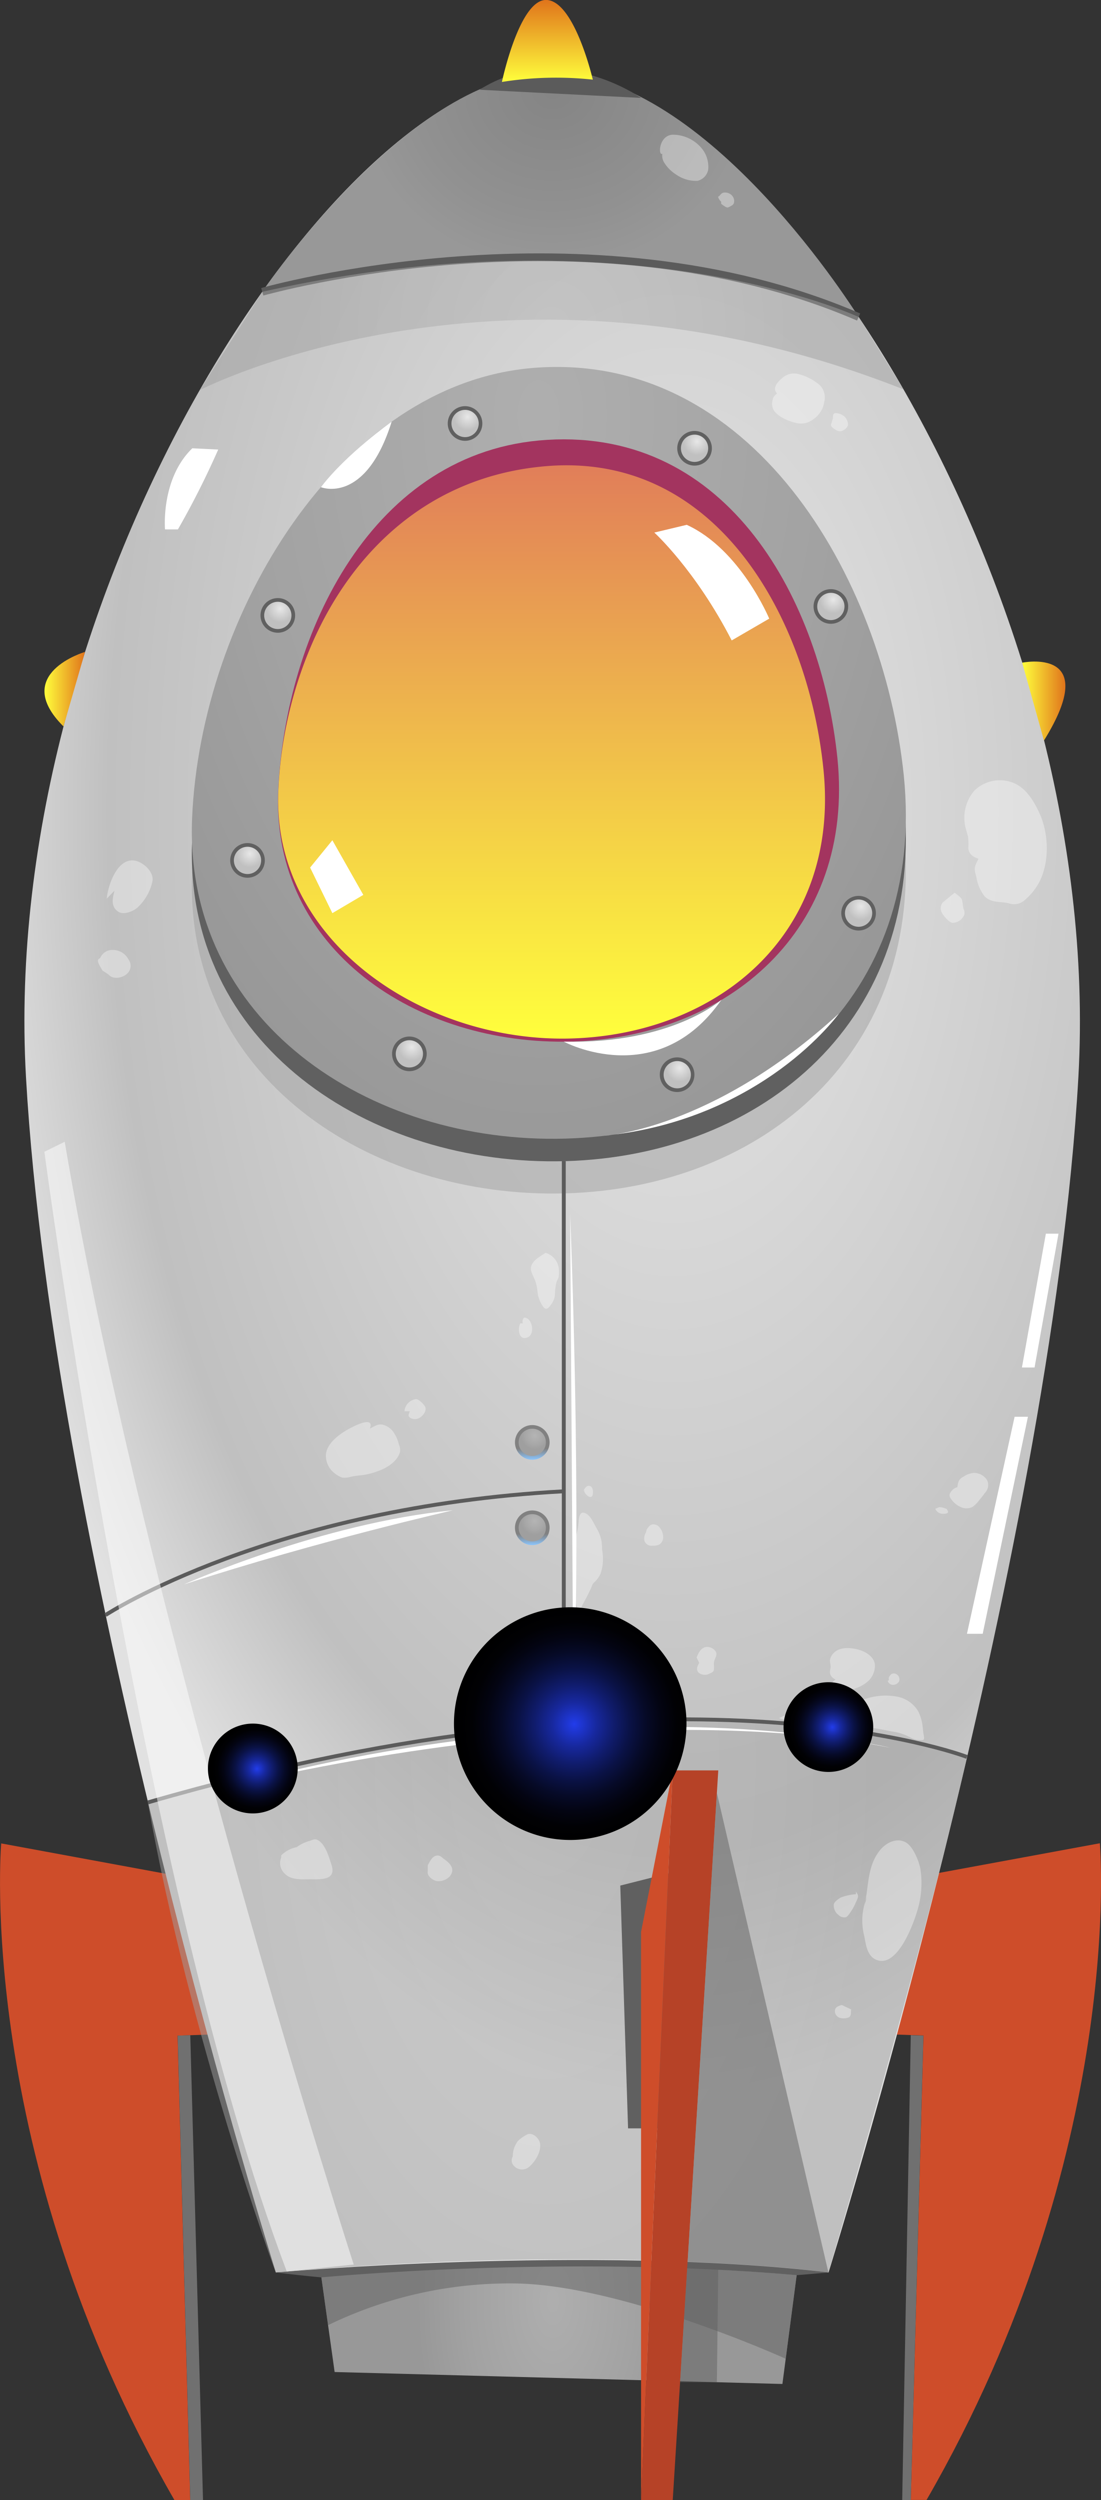 <svg xmlns="http://www.w3.org/2000/svg" xmlns:xlink="http://www.w3.org/1999/xlink" viewBox="0 0 209.29 474.94"><rect x="0" y="0" width="209.29" height="474.94" fill="#333333" stroke="none"/><defs><style>.cls-1{isolation:isolate;}.cls-2{fill:#ce4d2a;}.cls-10,.cls-11,.cls-12,.cls-13,.cls-14,.cls-15,.cls-17,.cls-18,.cls-19,.cls-2,.cls-20,.cls-21,.cls-22,.cls-23,.cls-24,.cls-25,.cls-26,.cls-27,.cls-28,.cls-29,.cls-3,.cls-30,.cls-31,.cls-33,.cls-34,.cls-35,.cls-36,.cls-37,.cls-39,.cls-4,.cls-40,.cls-41,.cls-5,.cls-7,.cls-8,.cls-9{fill-rule:evenodd;}.cls-3{fill:url(#Áĺçűě_ííűé_ăđŕäčĺíň_14);}.cls-15,.cls-4{fill:#606060;}.cls-5{fill:url(#radial-gradient);}.cls-6,.cls-7{fill:#5b5b5b;}.cls-8{fill:url(#Áĺçűě_ííűé_ăđŕäčĺíň_136);}.cls-10,.cls-15,.cls-17,.cls-35,.cls-9{opacity:0.5;}.cls-10,.cls-17,.cls-9{mix-blend-mode:multiply;}.cls-9{fill:url(#Áĺçűě_ííűé_ăđŕäčĺíň_11);}.cls-10{fill:url(#Áĺçűě_ííűé_ăđŕäčĺíň_11-2);}.cls-11{fill:url(#Áĺçűě_ííűé_ăđŕäčĺíň_12);}.cls-12{fill:#a3345f;}.cls-13{fill:url(#Áĺçűě_ííűé_ăđŕäčĺíň_129);}.cls-14{fill:url(#Áĺçűě_ííűé_ăđŕäčĺíň_12-2);}.cls-16,.cls-32,.cls-35,.cls-36,.cls-37{fill:#fff;}.cls-17{fill:url(#Áĺçűě_ííűé_ăđŕäčĺíň_11-3);}.cls-18{fill:url(#Áĺçűě_ííűé_ăđŕäčĺíň_8);}.cls-19{fill:url(#Áĺçűě_ííűé_ăđŕäčĺíň_10);}.cls-20{fill:url(#Áĺçűě_ííűé_ăđŕäčĺíň_8-2);}.cls-21{fill:url(#Áĺçűě_ííűé_ăđŕäčĺíň_10-2);}.cls-22{fill:url(#Áĺçűě_ííűé_ăđŕäčĺíň_9);}.cls-23{fill:url(#Áĺçűě_ííűé_ăđŕäčĺíň_9-2);}.cls-24{fill:url(#Áĺçűě_ííűé_ăđŕäčĺíň_9-3);}.cls-25{fill:url(#Áĺçűě_ííűé_ăđŕäčĺíň_9-4);}.cls-26{fill:url(#Áĺçűě_ííűé_ăđŕäčĺíň_9-5);}.cls-27{fill:url(#Áĺçűě_ííűé_ăđŕäčĺíň_9-6);}.cls-28{fill:url(#Áĺçűě_ííűé_ăđŕäčĺíň_9-7);}.cls-29{fill:url(#Áĺçűě_ííűé_ăđŕäčĺíň_9-8);}.cls-30{fill:#707070;}.cls-31{fill:#b64227;}.cls-32,.cls-35,.cls-36,.cls-38{mix-blend-mode:soft-light;}.cls-33{fill:url(#Áĺçűě_ííűé_ăđŕäčĺíň_136-2);}.cls-34{fill:url(#Áĺçűě_ííűé_ăđŕäčĺíň_136-3);}.cls-38{opacity:0.36;}.cls-39{fill:url(#Áĺçűě_ííűé_ăđŕäčĺíň_8-3);}.cls-40{fill:url(#Áĺçűě_ííűé_ăđŕäčĺíň_8-4);}.cls-41{fill:url(#Áĺçűě_ííűé_ăđŕäčĺíň_8-5);}.cls-42,.cls-43,.cls-44{mix-blend-mode:screen;}.cls-42{fill:url(#Áĺçűě_ííűé_ăđŕäčĺíň_217);}.cls-43{fill:url(#Áĺçűě_ííűé_ăđŕäčĺíň_217-2);}.cls-44{fill:url(#Áĺçűě_ííűé_ăđŕäčĺíň_217-3);}</style><radialGradient id="Áĺçűě_ííűé_ăđŕäčĺíň_14" cx="-177.74" cy="-5595.64" r="111.49" gradientTransform="translate(350.09 12968.23) scale(1.25 2.29)" gradientUnits="userSpaceOnUse"><stop offset="0" stop-color="#e7e7e7"/><stop offset="0.77" stop-color="silver"/><stop offset="0.96" stop-color="#e1e1e1"/></radialGradient><radialGradient id="radial-gradient" cx="105.06" cy="1037.98" r="37.61" gradientTransform="translate(0 -927.38) scale(1 0.91)" gradientUnits="userSpaceOnUse"><stop offset="0.02" stop-color="#858585"/><stop offset="0.7" stop-color="#919191"/><stop offset="0.99" stop-color="#989898"/></radialGradient><linearGradient id="Áĺçűě_ííűé_ăđŕäčĺíň_136" x1="104.05" y1="15.57" x2="104.05" gradientUnits="userSpaceOnUse"><stop offset="0" stop-color="#ffff3c"/><stop offset="1" stop-color="#e0741b"/></linearGradient><radialGradient id="Áĺçűě_ííűé_ăđŕäčĺíň_11" cx="103.94" cy="-4407.65" r="66.44" gradientTransform="translate(0 8444.75) scale(1 1.84)" gradientUnits="userSpaceOnUse"><stop offset="0.02" stop-color="#b4b4b4"/><stop offset="0.65" stop-color="#a8a8a8"/><stop offset="0.99" stop-color="#9f9f9f"/></radialGradient><radialGradient id="Áĺçűě_ííűé_ăđŕäčĺíň_11-2" cx="104.27" cy="153.42" r="70.64" gradientTransform="matrix(1, 0, 0, 1, 0, 0)" xlink:href="#Áĺçűě_ííűé_ăđŕäčĺíň_11"/><radialGradient id="Áĺçűě_ííűé_ăđŕäčĺíň_12" cx="-27.44" cy="-4546.66" r="80.05" gradientTransform="translate(132.57 8444.75) scale(1.1 1.84)" gradientUnits="userSpaceOnUse"><stop offset="0.02" stop-color="#aeaeae"/><stop offset="0.63" stop-color="#a2a2a2"/><stop offset="0.99" stop-color="#989898"/></radialGradient><linearGradient id="Áĺçűě_ííűé_ăđŕäčĺíň_129" x1="104.83" y1="197.36" x2="104.83" y2="88.39" gradientUnits="userSpaceOnUse"><stop offset="0" stop-color="#ffff3c"/><stop offset="1" stop-color="#e17e59"/></linearGradient><radialGradient id="Áĺçűě_ííűé_ăđŕäčĺíň_12-2" cx="105.09" cy="-4352" r="26.1" gradientTransform="translate(0 8444.75) scale(1 1.84)" xlink:href="#Áĺçűě_ííűé_ăđŕäčĺíň_12"/><radialGradient id="Áĺçűě_ííűé_ăđŕäčĺíň_11-3" cx="104.85" cy="61.8" r="48.09" gradientTransform="matrix(1, 0, 0, 1, 0, 0)" xlink:href="#Áĺçűě_ííűé_ăđŕäčĺíň_11"/><linearGradient id="Áĺçűě_ííűé_ăđŕäčĺíň_8" x1="101.18" y1="293.51" x2="101.18" y2="286.94" gradientUnits="userSpaceOnUse"><stop offset="0" stop-color="#8bc4fb"/><stop offset="0.32" stop-color="#818181"/></linearGradient><radialGradient id="Áĺçűě_ííűé_ăđŕäčĺíň_10" cx="101.65" cy="288.95" r="2.59" gradientUnits="userSpaceOnUse"><stop offset="0.02" stop-color="#b4b4b4"/><stop offset="0.65" stop-color="#a8a8a8"/><stop offset="1" stop-color="#9f9f9f"/></radialGradient><linearGradient id="Áĺçűě_ííűé_ăđŕäčĺíň_8-2" x1="101.18" y1="277.29" x2="101.18" y2="270.72" xlink:href="#Áĺçűě_ííűé_ăđŕäčĺíň_8"/><radialGradient id="Áĺçűě_ííűé_ăđŕäčĺíň_10-2" cx="101.65" cy="272.72" r="2.59" xlink:href="#Áĺçűě_ííűé_ăđŕäčĺíň_10"/><radialGradient id="Áĺçűě_ííűé_ăđŕäčĺíň_9" cx="47.51" cy="162.17" r="2.59" gradientUnits="userSpaceOnUse"><stop offset="0" stop-color="#e7e7e7"/><stop offset="1" stop-color="silver"/></radialGradient><radialGradient id="Áĺçűě_ííűé_ăđŕäčĺíň_9-2" cx="53.28" cy="115.63" r="2.59" xlink:href="#Áĺçűě_ííűé_ăđŕäčĺíň_9"/><radialGradient id="Áĺçűě_ííűé_ăđŕäčĺíň_9-3" cx="78.29" cy="198.92" r="2.59" xlink:href="#Áĺçűě_ííűé_ăđŕäčĺíň_9"/><radialGradient id="Áĺçűě_ííűé_ăđŕäčĺíň_9-4" cx="129.21" cy="202.88" r="2.59" xlink:href="#Áĺçűě_ííűé_ăđŕäčĺíň_9"/><radialGradient id="Áĺçűě_ííűé_ăđŕäčĺíň_9-5" cx="163.68" cy="172.19" r="2.59" xlink:href="#Áĺçűě_ííűé_ăđŕäčĺíň_9"/><radialGradient id="Áĺçűě_ííűé_ăđŕäčĺíň_9-6" cx="158.4" cy="113.92" r="2.59" xlink:href="#Áĺçűě_ííűé_ăđŕäčĺíň_9"/><radialGradient id="Áĺçűě_ííűé_ăđŕäčĺíň_9-7" cx="132.49" cy="83.88" r="2.59" xlink:href="#Áĺçűě_ííűé_ăđŕäčĺíň_9"/><radialGradient id="Áĺçűě_ííűé_ăđŕäčĺíň_9-8" cx="88.87" cy="79.17" r="2.59" xlink:href="#Áĺçűě_ííűé_ăđŕäčĺíň_9"/><linearGradient id="Áĺçűě_ííűé_ăđŕäčĺíň_136-2" x1="194.31" y1="133.17" x2="202.52" y2="133.17" xlink:href="#Áĺçűě_ííűé_ăđŕäčĺíň_136"/><linearGradient id="Áĺçűě_ííűé_ăđŕäčĺíň_136-3" x1="8.44" y1="130.93" x2="16.16" y2="130.93" xlink:href="#Áĺçűě_ííűé_ăđŕäčĺíň_136"/><linearGradient id="Áĺçűě_ííűé_ăđŕäčĺíň_8-3" x1="49.8" y1="339.73" x2="49.8" y2="332.13" xlink:href="#Áĺçűě_ííűé_ăđŕäčĺíň_8"/><linearGradient id="Áĺçűě_ííűé_ăđŕäčĺíň_8-4" x1="159.23" y1="331.83" x2="159.23" y2="324.23" xlink:href="#Áĺçűě_ííűé_ăđŕäčĺíň_8"/><linearGradient id="Áĺçűě_ííűé_ăđŕäčĺíň_8-5" x1="107.17" y1="331.23" x2="107.17" y2="323.63" xlink:href="#Áĺçűě_ííűé_ăđŕäčĺíň_8"/><radialGradient id="Áĺçűě_ííűé_ăđŕäčĺíň_217" cx="-837.71" cy="-414.17" r="15.03" gradientTransform="translate(1477.39 450.32) rotate(-21.18) scale(1.47)" gradientUnits="userSpaceOnUse"><stop offset="0" stop-color="#223ceb"/><stop offset="0.05" stop-color="#1f37d6"/><stop offset="0.19" stop-color="#17289e"/><stop offset="0.34" stop-color="#101c6d"/><stop offset="0.48" stop-color="#0a1246"/><stop offset="0.62" stop-color="#060a27"/><stop offset="0.75" stop-color="#030412"/><stop offset="0.88" stop-color="#010104"/><stop offset="1"/></radialGradient><radialGradient id="Áĺçűě_ííűé_ăđŕäčĺíň_217-2" cx="-806.73" cy="-401.74" r="5.79" xlink:href="#Áĺçűě_ííűé_ăđŕäčĺíň_217"/><radialGradient id="Áĺçűě_ííűé_ăđŕäčĺíň_217-3" cx="-878.05" cy="-423.61" r="5.79" xlink:href="#Áĺçűě_ííűé_ăđŕäčĺíň_217"/></defs><title>Zasób 5</title><g class="cls-1"><g id="Warstwa_2" data-name="Warstwa 2"><g id="Warstwa_1-2" data-name="Warstwa 1"><path class="cls-2" d="M177.4,356l31.67-5.84s5.07,58.93-32.94,124.75h-3l2.41-88.23-6.34-.22Z"/><path class="cls-2" d="M32.76,356.19l-32.53-6s-5.08,58.93,32.93,124.75h3l-2.4-88.23,6.33-.22Z"/><path class="cls-3" d="M104.94,13.8c-41,0-105.22,98.87-100,190.83s47.5,227.06,47.5,227.06l52.53.52,52.53-.52s42.3-135.1,47.49-227.06S145.67,13.8,104.94,13.8Z"/><path class="cls-4" d="M52.41,431.69s59.79-5.32,105.06,0C157.47,431.69,98.8,437.5,52.41,431.69Z"/><path class="cls-5" d="M49.85,55.43S108,37,163.21,60.23c0,0-28.51-46.16-58.27-46.43C78.17,13.56,49.85,55.43,49.85,55.43Z"/><path class="cls-6" d="M162.92,60.9C111.6,38.75,50.67,56,50.06,56.14l-.41-1.42c.61-.18,62.05-17.53,113.86,4.83Z"/><path class="cls-7" d="M91.14,17.05l30.72,1.55S106.28,7.48,91.14,17.05Z"/><path class="cls-8" d="M95.41,15.57a65.25,65.25,0,0,1,17.28-.44S109.31.52,104.05,0,95.41,15.57,95.41,15.57Z"/><path class="cls-9" d="M28.11,342.41s88.63-29.08,155.71-8.64c-8.74,38.4-26.35,97.92-26.35,97.92s-40.15-5.64-105.06,0C52.41,431.69,36.09,387.35,28.11,342.41Z"/><path class="cls-10" d="M101.52,80.28c-37,2.88-63.36,47-65,85.49s33.47,62,71,60.93,68.57-26.87,64.28-69C167.85,119.59,142.58,77.08,101.52,80.28Z"/><path class="cls-4" d="M101.52,74.16c-37,2.88-63.36,47-65,85.48s33.47,62,71,60.94,68.57-26.88,64.28-69C167.85,113.47,142.58,71,101.52,74.16Z"/><path class="cls-11" d="M101.52,69.88c-37,2.89-63.36,47-65,85.49s33.47,62,71,60.93,68.57-26.87,64.28-69C167.85,109.2,142.58,66.68,101.52,69.88Z"/><path class="cls-12" d="M104,83.56c-33.15,2-49.78,36.69-51.11,66.73s26.3,48.39,55.78,47.57,53.88-21,50.51-53.88C156.09,114.25,138.61,81.43,104,83.56Z"/><path class="cls-13" d="M139.65,187.07l0,0,0,0c-8.47,6.31-19.36,9.87-31.11,10.21-28,.79-56.89-18.46-55.63-47.05A78.87,78.87,0,0,1,59.44,122C67.23,104.34,82,90.3,104,88.54c32.52-2.6,49.62,29.21,52.52,57.52C158.41,164.25,151.37,178.32,139.65,187.07Z"/><rect class="cls-6" x="106.8" y="220.58" width="0.74" height="106.86"/><path class="cls-6" d="M28.21,342.76l-.2-.71c101.4-29.36,155.41-8.84,155.94-8.63l-.27.69C183.14,333.9,129.34,313.47,28.21,342.76Z"/><path class="cls-6" d="M20.26,307.12l-.41-.62c.31-.2,31.65-20.56,87.3-23.57l0,.74C51.74,286.66,20.56,306.92,20.26,307.12Z"/><polygon class="cls-4" points="119.39 404.32 117.91 358.2 130.52 355.01 129.28 404.32 119.39 404.32"/><path class="cls-14" d="M61.09,432.63s45.63-4.39,90.35-.42l-2.71,20.67-85.12-2.27Z"/><path class="cls-15" d="M62.36,441.71a79,79,0,0,1,35.91-7.92c20.49.43,51.09,14.3,51.09,14.3l2.08-15.88s-48.74-4.75-90.35.42Z"/><path class="cls-16" d="M124.38,101.17s7.81,7.08,14.71,20.49l7.13-4.14s-5.48-13.17-15.68-17.82Z"/><polygon class="cls-16" points="63.18 159.62 69.06 170 63.18 173.47 58.95 164.81 63.18 159.62"/><path class="cls-17" d="M38,74.09s58.14-30,133.77-.11l-8.53-13.75s-43.69-20.49-113.36-4.8Z"/><path class="cls-18" d="M104.47,290.23a3.29,3.29,0,1,1-3.29-3.29A3.28,3.28,0,0,1,104.47,290.23Z"/><path class="cls-19" d="M103.77,290.23a2.59,2.59,0,1,1-2.59-2.59A2.59,2.59,0,0,1,103.77,290.23Z"/><path class="cls-20" d="M104.47,274a3.29,3.29,0,1,1-3.29-3.28A3.29,3.29,0,0,1,104.47,274Z"/><path class="cls-21" d="M103.77,274a2.59,2.59,0,1,1-2.59-2.59A2.58,2.58,0,0,1,103.77,274Z"/><path class="cls-4" d="M50.34,163.45a3.29,3.29,0,1,1-3.29-3.29A3.29,3.29,0,0,1,50.34,163.45Z"/><path class="cls-22" d="M49.64,163.45a2.59,2.59,0,1,1-2.59-2.59A2.59,2.59,0,0,1,49.64,163.45Z"/><path class="cls-4" d="M56.1,116.91a3.29,3.29,0,1,1-3.28-3.29A3.28,3.28,0,0,1,56.1,116.91Z"/><path class="cls-23" d="M55.4,116.91a2.59,2.59,0,1,1-2.58-2.59A2.59,2.59,0,0,1,55.4,116.91Z"/><path class="cls-4" d="M81.11,200.2a3.29,3.29,0,1,1-3.29-3.29A3.29,3.29,0,0,1,81.11,200.2Z"/><path class="cls-24" d="M80.41,200.2a2.59,2.59,0,1,1-2.59-2.59A2.59,2.59,0,0,1,80.41,200.2Z"/><path class="cls-4" d="M132,204.16a3.29,3.29,0,1,1-3.29-3.29A3.28,3.28,0,0,1,132,204.16Z"/><path class="cls-25" d="M131.33,204.16a2.59,2.59,0,1,1-2.59-2.59A2.59,2.59,0,0,1,131.33,204.16Z"/><path class="cls-4" d="M166.5,173.47a3.29,3.29,0,1,1-3.29-3.28A3.29,3.29,0,0,1,166.5,173.47Z"/><path class="cls-26" d="M165.8,173.47a2.59,2.59,0,1,1-2.59-2.59A2.59,2.59,0,0,1,165.8,173.47Z"/><path class="cls-4" d="M161.23,115.2a3.29,3.29,0,1,1-3.29-3.28A3.29,3.29,0,0,1,161.23,115.2Z"/><path class="cls-27" d="M160.53,115.2a2.59,2.59,0,1,1-2.59-2.58A2.58,2.58,0,0,1,160.53,115.2Z"/><path class="cls-4" d="M135.32,85.16A3.29,3.29,0,1,1,132,81.87,3.29,3.29,0,0,1,135.32,85.16Z"/><path class="cls-28" d="M134.62,85.16A2.59,2.59,0,1,1,132,82.57,2.59,2.59,0,0,1,134.62,85.16Z"/><path class="cls-4" d="M91.69,80.45a3.29,3.29,0,1,1-3.29-3.29A3.29,3.29,0,0,1,91.69,80.45Z"/><path class="cls-29" d="M91,80.45a2.59,2.59,0,1,1-2.59-2.59A2.59,2.59,0,0,1,91,80.45Z"/><polygon class="cls-30" points="36.17 474.94 38.59 474.94 36.17 386.62 33.77 386.71 36.17 474.94"/><polygon class="cls-30" points="175.53 386.71 173.13 386.62 171.5 474.94 173.13 474.94 175.53 386.71"/><polygon class="cls-31" points="127.88 336.32 136.54 336.32 127.88 474.94 121.86 474.94 127.88 336.32"/><polygon class="cls-2" points="127.88 336.32 121.86 367 121.86 474.94 127.88 336.32"/><polygon class="cls-15" points="136.27 340.59 157.47 431.69 136.54 430.55 136.27 452.55 129.28 452.55 136.27 340.59"/><path class="cls-16" d="M31.37,100.57S30.52,91,36.56,85.16l4.92.24a161,161,0,0,1-7.66,15.17Z"/><polygon class="cls-32" points="183.81 310.37 192.87 269.14 195.4 269.14 186.8 310.37 183.81 310.37"/><path class="cls-33" d="M194.31,125.89s15.29-3.16,4.14,14.78Z"/><path class="cls-34" d="M16.16,123.84S2,128,12.07,138Z"/><path class="cls-35" d="M67.24,430.19S27.75,308.06,12.3,216.9l-3.86,1.9S27,358.67,54.51,431.51Z"/><polygon class="cls-36" points="194.26 259.78 198.81 234.36 201.21 234.36 196.66 259.78 194.26 259.78"/><path class="cls-36" d="M34.94,301s26.18-11.68,51.12-14.09C86.06,286.94,61.21,292.5,34.94,301Z"/><path class="cls-36" d="M108.38,230.53,109,324.2S110.63,290.23,108.38,230.53Z"/><path class="cls-36" d="M47.05,338.53S109.41,320.2,169.19,332C169.19,332,124.87,321.08,47.05,338.53Z"/><path class="cls-37" d="M61,92.55S69.47,96,74.45,80.11C74.45,80.11,66,86.07,61,92.55Z"/><path class="cls-36" d="M114.89,215.75s20.41-1.07,44.56-23.19C159.45,192.56,145,212.73,114.89,215.75Z"/><path class="cls-36" d="M107.17,197.88s17.82,9.57,30-8C137.17,189.91,127.71,198.36,107.17,197.88Z"/><g class="cls-38"><path class="cls-37" d="M103.7,238c-1.06.72-3.09,1.73-2.75,3.33.16.75.6,1.39.83,2.12a8.66,8.66,0,0,1,.4,1.95,5.73,5.73,0,0,0,1.2,3c.49.53,1,0,1.33-.52a3.7,3.7,0,0,0,.77-1.77,11.9,11.9,0,0,1,.3-2.53c.08-.32.33-.61.4-.95a5.87,5.87,0,0,0,.06-1.39A3.52,3.52,0,0,0,103.7,238Z"/><path class="cls-37" d="M99.4,251.4a1,1,0,0,1,.24-1.1c1.58,0,2.13,3.16.65,3.76-1.71.7-1.92-1.64-1.39-2.66Z"/><path class="cls-37" d="M70.32,271.38c.82-.4,1.51-.94,2.42-.74a3.66,3.66,0,0,1,1.91,1.22,6.75,6.75,0,0,1,1.18,2.58,2.43,2.43,0,0,1,.22,1.35c-.49,1.85-2.61,3.16-4.29,3.7a12.87,12.87,0,0,1-2.9.74,20.6,20.6,0,0,0-2.09.29,4.17,4.17,0,0,1-1.71.18,5,5,0,0,1-1.35-.75,4.2,4.2,0,0,1-1.76-3.5c.09-2.42,3-4.35,5-5.33C68.51,270.31,71.08,269.31,70.32,271.38Z"/><path class="cls-37" d="M77.9,268.09c-.23.69-.43.9.13,1.28a1.68,1.68,0,0,0,1.4.12c.85-.28,1.91-1.56,1.28-2.43-.32-.44-1.07-1.22-1.6-1.27a2.49,2.49,0,0,0-2.22,2.3Z"/><path class="cls-37" d="M109.52,291.74a3.11,3.11,0,0,0-.13,1.1c0,.94,0,1.88,0,2.82,0,1.77-.26,3.54-.26,5.31a23.61,23.61,0,0,0,.41,3.84c.1.64.23,1.33.38,2,.15,0,.18-.37.24-.52.22-.49.35-1,.61-1.5.58-1.06,1.16-2.16,1.66-3.27a3,3,0,0,1,.26-.62c.17-.22.43-.44.62-.66a5.06,5.06,0,0,0,.85-1.29,8.45,8.45,0,0,0,.41-3.64c0-.41-.12-.79-.13-1.2a9.47,9.47,0,0,0-.09-1.3,7.46,7.46,0,0,0-1-2.59c-.55-.94-1.17-2.59-2.38-2.85-.59-.13-.81.52-.9,1s-.11,1.22-.2,1.83C109.73,291,109.45,291.94,109.52,291.74Z"/><path class="cls-37" d="M110.78,283.39c.27-.45.63-1.27,1.3-1.12s.68,1.08.61,1.6c-.18,1.23-1.75-.06-1.65-.86Z"/><path class="cls-37" d="M122.8,291.1a2.32,2.32,0,0,0-.33,1.46,1.36,1.36,0,0,0,1.47,1.08c1.12.05,1.89-.24,2.12-1.39a3,3,0,0,0-.86-2.29,1.47,1.47,0,0,0-.92-.38c-.69-.05-1,.49-1.36,1Z"/><path class="cls-37" d="M148.09,326.39a23.59,23.59,0,0,1,5.25-1.91,44.29,44.29,0,0,1,4.89-.33,47.77,47.77,0,0,0,6.65-1.53,12.12,12.12,0,0,1,5.86-.27,5.93,5.93,0,0,1,3.82,2.77,8.77,8.77,0,0,1,.82,2.83c.06.47.09.89.15,1.35a5,5,0,0,1,.13.82c0,.43-.19.45-.6.44a3.64,3.64,0,0,1-2-.5,10.28,10.28,0,0,0-3.54-1.14c-1.18-.21-2.32-.49-3.52-.64s-2.34-.28-3.51-.44c-1-.14-2-.31-3-.45s-2-.14-3-.22c-.83-.06-1.67,0-2.5-.05a13.44,13.44,0,0,0-1.55-.1,6.05,6.05,0,0,1-1.21-.1c-.4-.06-.79,0-1.18,0A9.21,9.21,0,0,1,148.09,326.39Z"/><path class="cls-37" d="M158.84,319.05c-.26.22-.6.41-.67.73a1.82,1.82,0,0,0,0,.52c.17.75,1.42.79,2,.8a7.06,7.06,0,0,0,4.86-1.74,4,4,0,0,0,1.27-3.28c-.32-1.58-2-2.46-3.47-2.79s-3.26-.38-4.32.7a2.42,2.42,0,0,0-.75,1.4c0,.41.13.82.13,1.24s-.28,1,0,1.59A1.89,1.89,0,0,0,158.84,319.05Z"/><path class="cls-37" d="M169,319.18a.8.8,0,0,1,.2-.89.82.82,0,0,1,.93-.36,1.13,1.13,0,0,1,.77,1.51,1.38,1.38,0,0,1-1.1.63,1.05,1.05,0,0,1-1.06-.76Z"/><path class="cls-37" d="M182,282.51a2.19,2.19,0,0,0-1.31,1,.87.87,0,0,0-.12.89,4.4,4.4,0,0,0,2.32,2,2.57,2.57,0,0,0,2-.15,6.17,6.17,0,0,0,1.31-1.34c.36-.41.68-.83,1-1.27a2.16,2.16,0,0,0,.41-2.51,3,3,0,0,0-2.49-1.33,4.15,4.15,0,0,0-1.86.65C182.67,280.81,182.12,281,182,282.51Z"/><path class="cls-37" d="M178.57,286.3a3.88,3.88,0,0,1,1.45.4c0,.22.27.35.17.61s-.76.27-1.06.26a1.54,1.54,0,0,1-1-.45c-.09-.09-.51-.53-.17-.57Z"/><path class="cls-37" d="M132.91,315.89c-.31.59-.67,1.22-.11,1.86a1.9,1.9,0,0,0,2.13.16c.34-.15.72-.31.77-.7s0-.83,0-1.22c0-.95,1-1.63.12-2.54a2.05,2.05,0,0,0-1.63-.58c-1,.19-1.44,1.19-1.77,2Z"/><path class="cls-37" d="M56.28,350.92a5.84,5.84,0,0,0-2.83,1.55l0,.42a2.7,2.7,0,0,0,.06,2.21C54.67,357.26,56.92,357,59,357s5,.23,4-2.8c-.46-1.38-1.09-3.64-2.37-4.51-.69-.46-1-.25-1.69,0a7.66,7.66,0,0,0-2.59,1.24Z"/><path class="cls-37" d="M81.32,354.34c.33-.6.83-1.74,1.69-1.84.69-.08.93.33,1.44.69,1.11.79,2.16,1.83,1.06,3.25a3,3,0,0,1-2.49.91c-.72-.13-1.94-1-1.7-1.88Z"/><path class="cls-37" d="M186,163.13c-.81,1.66-.89,1.76-.41,3.44a8.15,8.15,0,0,0,1.54,3.67c1.25,1.31,3,1,4.55,1.33a3,3,0,0,0,3-.49,11.45,11.45,0,0,0,2.72-3.23c2.12-3.75,2-9.25.31-13.1-1.12-2.53-2.8-5.42-5.66-6.23a6.88,6.88,0,0,0-6.87,1.72,7.92,7.92,0,0,0-1.64,7l.48,1.71a12,12,0,0,1,.05,2.24C184.18,162,184.63,162.71,186,163.13Z"/><path class="cls-37" d="M181.47,169.58c1.59,1.26,1.36,1,1.6,2.65.1.71.39.86.23,1.53a2.43,2.43,0,0,1-2.23,1.55c-.67-.06-1.71-1.33-2-1.86a1.79,1.79,0,0,1,.12-2Z"/><path class="cls-37" d="M21.76,169.2c-.34,1.38-.79,3,.73,4,1,.64,2.64,0,3.55-.71A9.47,9.47,0,0,0,29,167.3c.23-1.76-1.88-3.62-3.5-3.83-3.27-.4-5,4.79-5.21,7.25Z"/><path class="cls-37" d="M19.48,184.37c-.19-.38-1-1.5-.84-2,.06-.23.33-.27.44-.45a2.52,2.52,0,0,1,1.62-1.38,3.36,3.36,0,0,1,3.73,1.74,2,2,0,0,1-.24,2.66c-.85.84-2.69,1.23-3.57.18Z"/><path class="cls-37" d="M164.78,360.4a11.81,11.81,0,0,0-.48,7.44c.31,1.61.54,3.74,2.27,4.46,4.05,1.68,7.17-7,7.94-9.8a17.85,17.85,0,0,0,.46-7.42c-.26-1.46-1.4-4.36-2.82-5.1-1.83-1-3.9.21-5,1.66-2.57,3.34-1.91,7.63-3.11,11.42Z"/><path class="cls-37" d="M162.7,359.84a9.91,9.91,0,0,0-2.91.64c-.45.29-1.16.75-1.29,1.28a2.24,2.24,0,0,0,.86,2,1.56,1.56,0,0,0,1.44.45c.36-.15.67-.67.9-1a9.18,9.18,0,0,0,1-1.86,4.13,4.13,0,0,0,.39-.94c.1-.53-.25-.71-.38-1.13Z"/><path class="cls-37" d="M160.42,381.08l1.37.64c-.09.53.11,1.16-.41,1.5a2.6,2.6,0,0,1-1.72.11,1.33,1.33,0,0,1-.95-1.3c0-.72.67-1,1.33-1.14Z"/><path class="cls-37" d="M97.44,409.73a1.45,1.45,0,0,0,.25,1.71,2.06,2.06,0,0,0,2.78.28c1.19-.93,2.5-3,2.17-4.61-.22-1-1.52-2.18-2.54-1.57a7.53,7.53,0,0,0-1.62,1.15,4.68,4.68,0,0,0-1,2.85Z"/><path class="cls-37" d="M147.71,74.73c-.47.45-.72.59-.83,1.2a2.62,2.62,0,0,0,.2,2c.78,1.23,2.74,2.06,4.14,2.39a3.78,3.78,0,0,0,3.33-.64,4.83,4.83,0,0,0,2.14-3.38,3.29,3.29,0,0,0-1.39-3.56A9.92,9.92,0,0,0,151.54,71a3.33,3.33,0,0,0-2.93.9C147.8,72.55,146.74,73.78,147.71,74.73Z"/><path class="cls-37" d="M158.33,79.48c0-.4-.05-.86.39-1a2.7,2.7,0,0,1,1.93.76,2.32,2.32,0,0,1,.55,1.51,1.56,1.56,0,0,1-.68.86,1.33,1.33,0,0,1-1.54.12c-.33-.21-1.16-.64-1-1.14Z"/><path class="cls-37" d="M125.9,29.21a2.53,2.53,0,0,0,.37,1.7,7.2,7.2,0,0,0,2.27,2.26,6.62,6.62,0,0,0,4,1.19,2.68,2.68,0,0,0,2.08-2.13,5.53,5.53,0,0,0-.92-3.64,7.14,7.14,0,0,0-5.9-3C125.19,25.81,125.1,29.68,125.9,29.21Z"/><path class="cls-37" d="M137.08,38.32a2.07,2.07,0,0,1-.58-.94c.38-.18.5-.6.91-.75a1.69,1.69,0,0,1,1.25.15,1.6,1.6,0,0,1,.9,1.35c0,.66-.23.8-.77,1.09-.39.2-.47.29-.9.06a5.7,5.7,0,0,1-.81-.58Z"/></g><path class="cls-39" d="M52.55,335.93c0,2.1-1.23,3.8-2.75,3.8s-2.75-1.7-2.75-3.8,1.23-3.8,2.75-3.8S52.55,333.83,52.55,335.93Z"/><path class="cls-37" d="M52,335.93c0,1.65-1,3-2.16,3s-2.17-1.34-2.17-3,1-3,2.17-3S52,334.28,52,335.93Z"/><path class="cls-40" d="M162.27,328c0,2.1-1.36,3.8-3,3.8s-3-1.7-3-3.8,1.36-3.8,3-3.8S162.27,325.94,162.27,328Z"/><path class="cls-37" d="M161.63,328a2.74,2.74,0,0,1-2.39,3c-1.33,0-2.39-1.34-2.39-3s1.06-3,2.39-3A2.74,2.74,0,0,1,161.63,328Z"/><path class="cls-41" d="M111,327.43a3.8,3.8,0,1,1-3.8-3.8A3.8,3.8,0,0,1,111,327.43Z"/><path class="cls-37" d="M110.16,327.43a3,3,0,1,1-3-3A3,3,0,0,1,110.16,327.43Z"/><path class="cls-42" d="M129,319.45a22.1,22.1,0,1,1-28.59-12.62A22.09,22.09,0,0,1,129,319.45Z"/><path class="cls-43" d="M165.41,325a8.52,8.52,0,1,1-11-4.86A8.52,8.52,0,0,1,165.41,325Z"/><path class="cls-44" d="M56,332.85A8.53,8.53,0,1,1,45,328,8.52,8.52,0,0,1,56,332.85Z"/></g></g></g></svg>